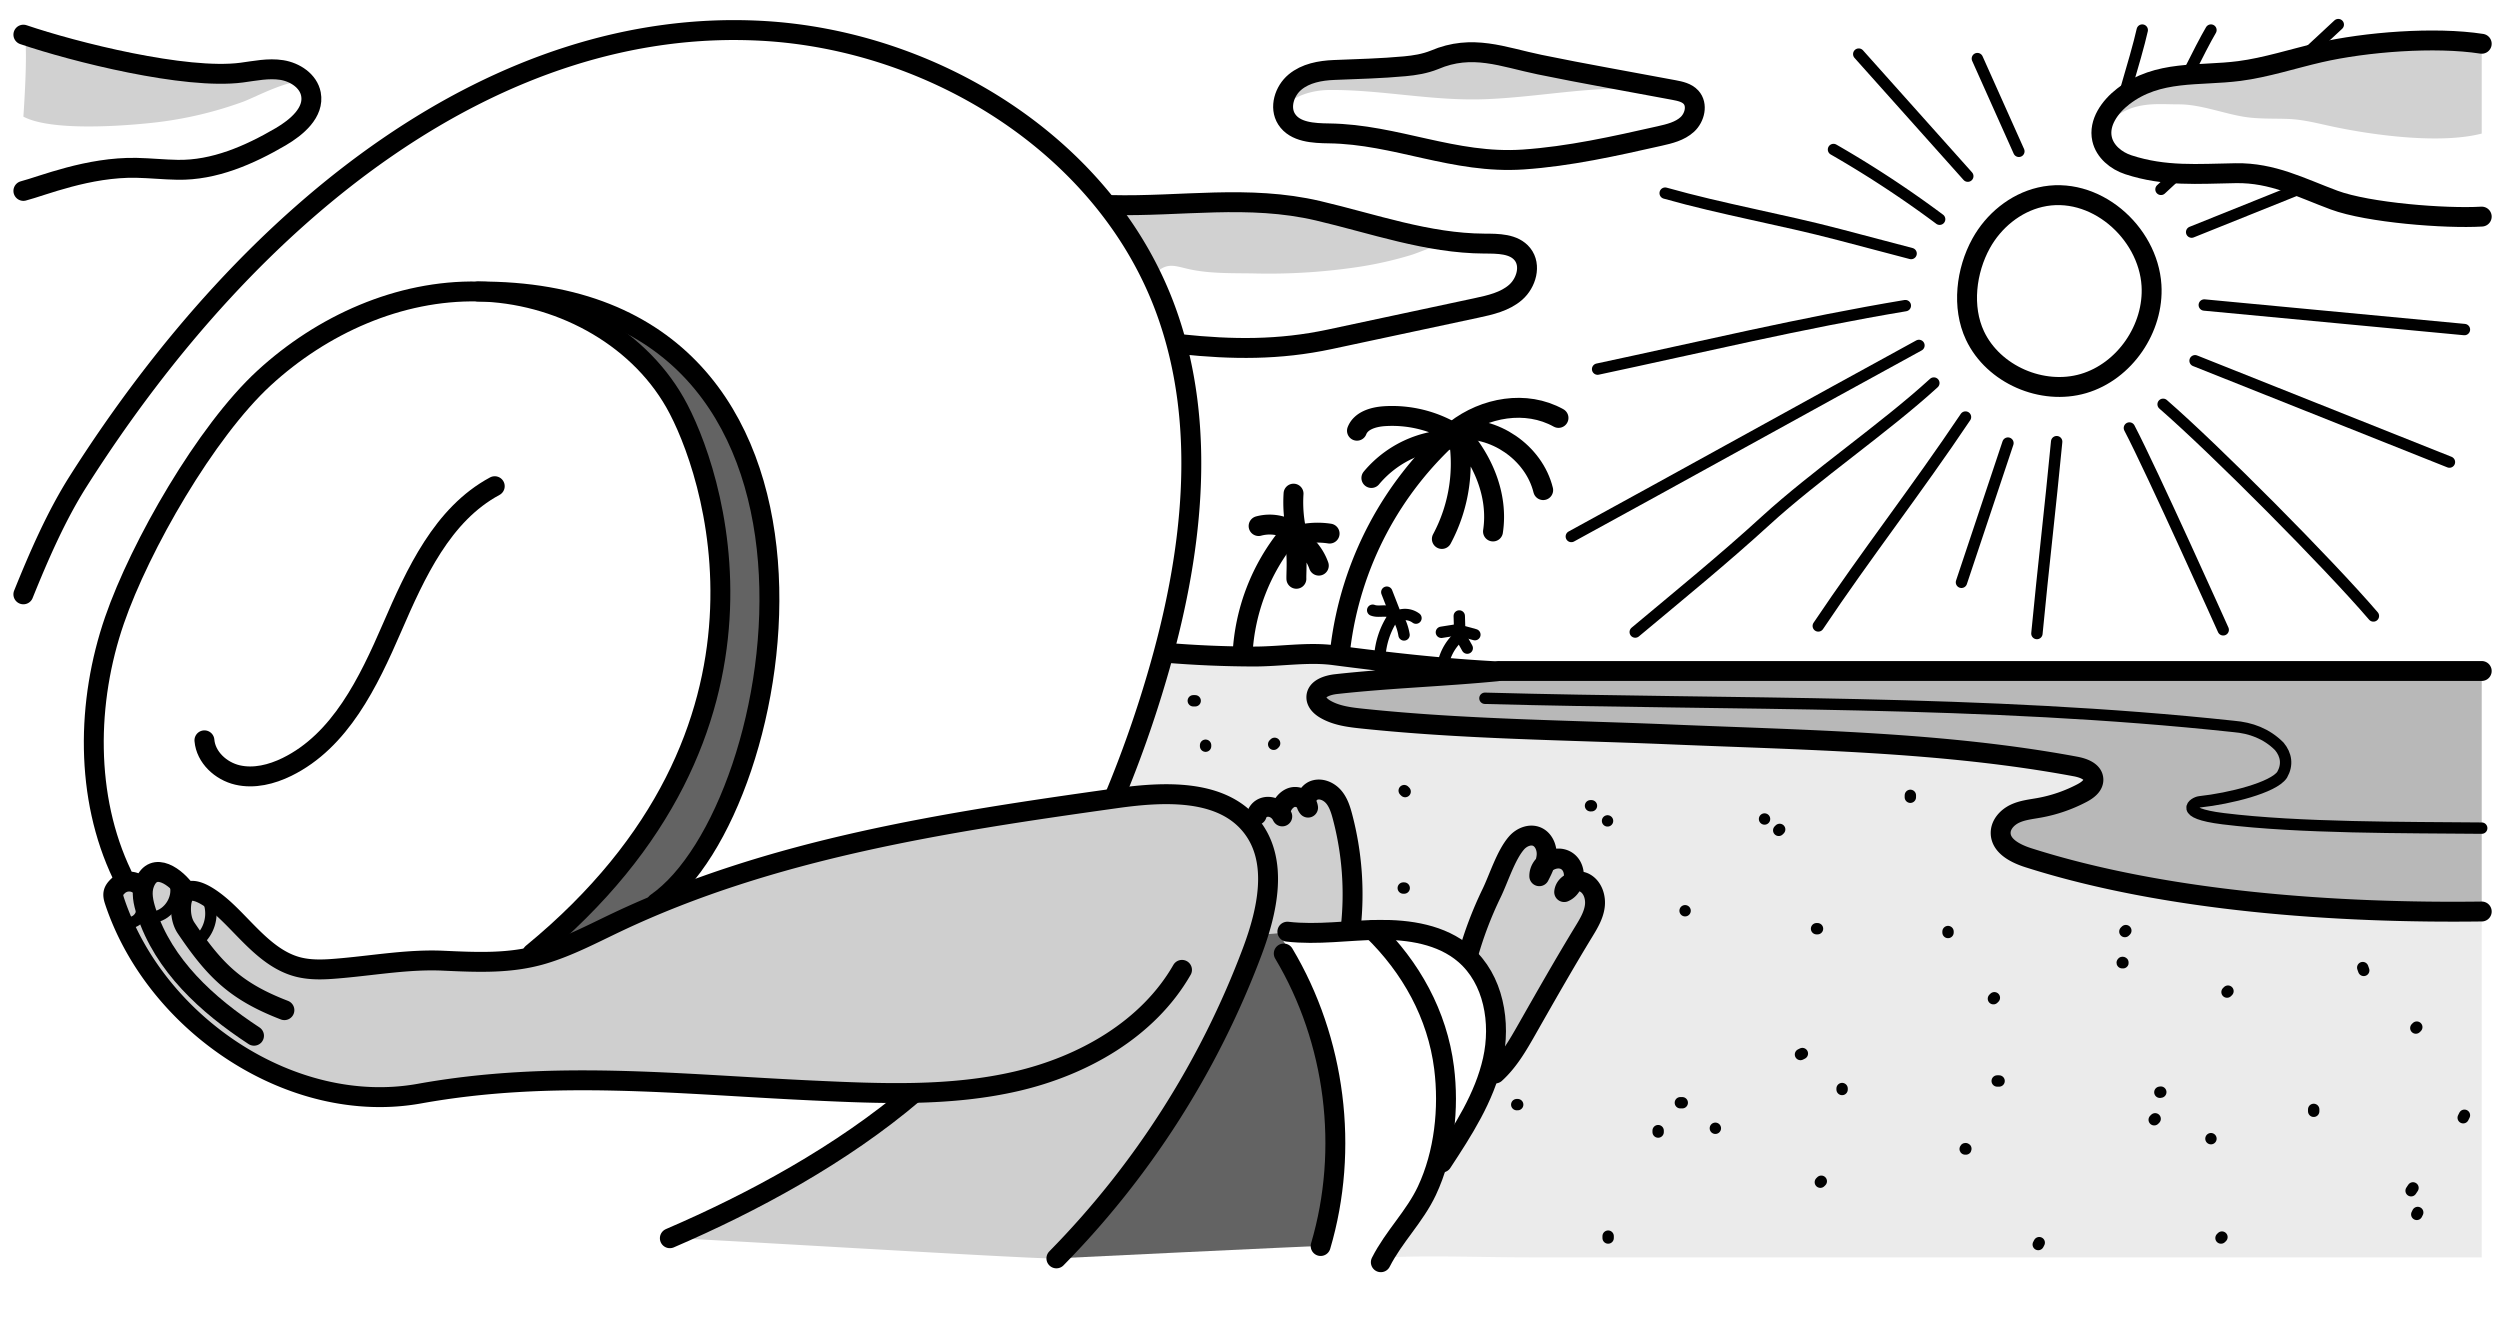 <svg xmlns="http://www.w3.org/2000/svg" viewBox="0 0 1758.024 932.115"><defs><style>.a{opacity:0.18;}.b{opacity:0.28;}.c{opacity:0.61;}.d{opacity:0.19;}.e,.f{fill:none;stroke:#000;stroke-linecap:round;stroke-linejoin:round;}.e{stroke-width:14px;}.f{stroke-width:8px;}.g{opacity:0.08;}</style></defs><title>EFimage</title><path class="a" d="M1532.291,73.39c15.089,0,30.791,6.309,45.631,8.729,10.544,1.719,21.19,1.093,31.785,1.556,10.52.46,21.017,3.315,31.434,5.509,29,6.107,75.351,12.2,104.03,4.735V30.772c-35.608-2.322-82.452.992-88.381,1.716a366.573,366.573,0,0,0-59.058,12.661c-15.412,4.517-31.712,4.585-47.746,5.512s-32.512,2.9-46.546,10.708c-10.769,5.992-20.592,15.8-25.455,27.238,7.958-5.148,13.953-10.709,23.484-13.352C1511.912,72.36,1521.692,73.39,1532.291,73.39Z"/><path class="b" d="M1745.171,471.845H1054.287l-1.667.231c-37.8,3.675-74.994,4.792-112.979,8.983-6.125.676-13.978,3.144-13.964,9.278.008,3.649,3.11,6.531,6.272,8.376,7.883,4.6,17.272,5.71,26.361,6.662,71.955,7.539,143.931,8.024,216.271,11.066,94.665,3.981,192.005,5.24,284.976,22.567,5.508,1.027,12.336,3.488,12.538,9.087.159,4.387-4.085,7.527-7.967,9.576a104.3,104.3,0,0,1-30.091,10.38c-5.807,1.049-11.81,1.636-17.146,4.156s-10,7.559-10.005,13.46c-.014,9.4,10.594,14.676,19.551,17.529,60.024,19.121,247.518,41.543,318.734,37.787Z"/><path class="c" d="M885.9,657.349l12.84-1.088c2.306,1.333,24.082,40.445,29.528,58.444,14.916,49.3,3.881,110.481.431,161.505-7.448,0-185.824,8.688-185.824,8.688,28.179-39.156,75.674-99.582,100.443-141.136q14.948-25.075,28.987-50.677C876.978,684.555,884.01,660.3,885.9,657.349Z"/><path class="d" d="M879.368,672.789c2.246-5.118,4.381-10.28,6.527-15.44l37.156-3.148c1.7-.144,28.65-2.836,28.457-1.369,3.271-24.833.13-50.5-6.193-74.614-1.635-6.237-3.177-17.294-8.82-21.39-4.272-3.1-10.2-1.789-15.234-.187a245.544,245.544,0,0,0-48,21.175c-18.468-25.2-54.538-17.726-81.253-17.726q-48.374,2.739-96.33,10.174A1006.482,1006.482,0,0,0,514.3,615.955q-44.145,15.612-86.7,35.317c-9.446,4.378-17.693,10.56-27.43,14.578a127.174,127.174,0,0,1-30.509,8.332c-17.555,2.5-34.145.627-51.729-.141-25.868-1.131-51.328,4.542-76.98,6.784-11.663,1.02-22.148,1.986-32.907-2.551-10.437-4.4-20.386-8-29.246-15.388-15.753-13.145-27.919-34.55-51.587-31.062C129.228,605.941,96.2,611.914,86,626.84c-12.586,18.4,1.452,38.463,13.2,53.323,32.527,41.156,76.725,76.393,128.919,87.173a239.38,239.38,0,0,0,48.589,4.489c7.548,0,15.756.42,23.046-1.28,7.739-1.8,15.355-3.987,23.173-5.514,31.625-6.174,63.966-7.572,96.119-7.275,67.015.618,133.629,8.8,200.725,9.46q15.234.15,30.469.025c-2.008.017-6.482,4.267-8.21,5.426-22.667,15.195-46.749,28.974-69.923,43.542-24.513,15.41-76.546,39.119-101.059,54.529,1.579-.993,266.337,15.509,271.831,14.16,4.855-1.191,30.4-29.772,33.634-34.01q11.02-14.452,21.128-29.572c15.006-22.448,26.546-46.592,40.358-69.624,14.187-23.658,26.8-47.953,38.671-72.833Q878.034,675.832,879.368,672.789Z"/><path class="e" d="M642.678,768.649c-50.794,43.276-113.671,77.165-171.639,102.089"/><path class="e" d="M783.569,560.752a824.736,824.736,0,0,0,29.9-84.534c24.789-84.085,36.441-176.086,6.27-258.393C777.739,103.237,657,28.072,535.123,21.644,351.734,11.973,178.624,143.627,55,338.443c-15.476,24.388-27.739,52.713-38.561,79.493"/><path class="e" d="M831.191,682.019c-23.959,41.737-69.519,67.492-116.4,78.352s-95.676,8.687-143.75,6.455C475.819,762.4,388.712,752.178,294.9,769.05,205.578,785.111,109.31,720.506,80.517,633.488c-1.623-4.905-1.035-7.185,2.744-10.708a11.43,11.43,0,0,1,14.243-.712"/><path class="e" d="M742.87,884.9A617.128,617.128,0,0,0,880.659,668.946c10.641-28.434,18.36-62.938-.037-87.088-20.779-27.277-61.7-25.281-95.661-20.525-120.138,16.826-242.145,35.458-351.735,87.481-16.8,7.977-33.357,16.755-51.179,22.086-23.237,6.952-46.738,5.73-70.633,4.662-23.255-1.04-47.019,3.05-70.272,5.171-10.864.991-22.016,1.958-32.519-.992-20.888-5.866-35.266-25.845-50.581-39.936-7.381-6.792-29.062-24.611-30.667-3.037-.4,5.447.452,11.319,3.507,15.846,20.185,29.906,34.925,44.552,69.1,57.737"/><path class="e" d="M374.24,670.482C565.784,513.217,500.627,328.669,474.7,283.149c-27.449-48.194-83.1-77.061-138.547-78.172s-109.691,23.355-150.507,60.907S98.617,383.746,80.517,436.172c-19.743,57.183-20.771,124.381,5.354,178.944"/><path class="e" d="M336.155,204.977C617.66,203.4,556.473,568.936,461.572,634.934"/><path class="e" d="M965.286,653.984c26.985,26.224,45.49,59.582,50.2,96.914,3.588,28.439.228,60.252-12.068,86.414-8.6,18.29-23.213,32.156-32.411,50.3"/><path class="e" d="M902.751,670.519c36.458,61.052,46.1,137.5,25.943,205.691"/><path class="e" d="M905.279,655.164c21.288,2.455,42.772-1,64.2-1.272s44.213,3.217,60.481,17.165c20.47,17.551,25.655,48.079,19.777,74.395s-20.941,49.506-35.726,72.055"/><path class="e" d="M1032.226,672.071a264.584,264.584,0,0,1,16.688-44c5.018-10.348,10.071-26.863,17.639-35.426,3.471-3.927,9.229-6.336,14.08-4.352,4.876,2,7.288,7.8,6.977,13.055s-2.761,10.122-5.161,14.812c-.2-8.991,11.61-15.644,19.194-10.812s6.545,18.35-1.69,21.965c.621-6.283,9.142-9.468,14.652-6.386s7.721,10.193,6.864,16.449-4.163,11.87-7.45,17.261c-13.888,22.775-27.1,46.042-40.338,69.305-6.308,11.085-12.775,22.371-22.228,30.933"/><path class="e" d="M883.693,573.123c2.628-8.049,13.93-7.623,18,.973-2.928-4.41,1.275-11.29,6.22-13.18s11.174,1.769,11.934,7.007c-3.222-3.956-.38-10.63,4.463-12.238s10.306.876,13.6,4.77,4.861,8.933,6.165,13.866A213.6,213.6,0,0,1,949.9,651.9"/><path class="e" d="M819.749,459.017q30.954,2.594,62.052,2.658c18.264.038,38.026-3.305,56.026-.957,38.082,4.969,76.193,9.349,114.793,11.358-37.8,3.675-74.994,4.792-112.979,8.983-6.125.676-13.978,3.144-13.964,9.278.008,3.649,3.11,6.531,6.272,8.376,7.883,4.6,17.272,5.71,26.361,6.662,71.955,7.539,143.931,8.024,216.271,11.066,94.665,3.981,192.005,5.24,284.976,22.567,5.508,1.027,12.336,3.488,12.538,9.087.159,4.387-4.085,7.527-7.967,9.576a104.3,104.3,0,0,1-30.091,10.38c-5.807,1.049-11.81,1.636-17.146,4.156s-10,7.559-10.005,13.46c-.014,9.4,10.594,14.676,19.551,17.529,96.877,30.861,217.344,39.111,318.734,37.787"/><line class="e" x1="1054.287" y1="471.845" x2="1745.171" y2="471.845"/><path class="e" d="M143.752,520.6c1,11.955,11.531,21.638,23.212,24.371s24.053-.376,34.825-5.657c37.54-18.406,57.276-59.562,73.908-97.922s35.4-79.7,72.217-99.5"/><path class="e" d="M130.864,626.946c-6.557-9.894-22.9-22.168-29.253-5.782-2.482,6.4-.83,13.61,1.292,20.14,12.267,37.743,42.673,65.362,75.721,87.037"/><path class="f" d="M141.753,659.355a25.335,25.335,0,0,0,4.079-27.922"/><path class="f" d="M108.876,644.789c9.9-1.819,16.976-12.982,14.4-22.711"/><path class="e" d="M1388.861,236.04c12.924,27.345,47.224,42.205,76.244,33.684s49.719-38.889,47.843-69.076c-2.33-37.488-40.2-70.9-78.333-61.955-17.6,4.128-32.732,16.642-41.468,32.47C1382.624,190.228,1379.369,215.956,1388.861,236.04Z"/><path class="f" d="M1432.374,445.51c4.63-48.311,9.261-86.621,13.891-134.932"/><path class="f" d="M1278.627,440.17c34.176-50.966,69.352-95.931,103.529-146.9"/><path class="f" d="M1379.318,409.485c12.124-36.308,20.566-61.591,32.689-97.9"/><path class="f" d="M1359.9,269.359c-34.512,31.559-83.633,65.118-118.146,96.677-29.745,27.2-60.921,52.577-91.844,78.43"/><path class="f" d="M1123.452,259.568c72.174-15.364,143.994-32.576,216.4-44.643"/><path class="f" d="M1289.341,105.144a749.438,749.438,0,0,1,74.625,49.012"/><path class="f" d="M1343.91,178.289l-50.547-13.3c-41-10.789-81.6-17.658-122.4-29.17"/><path class="f" d="M1390.507,41.2l29.184,65.214"/><path class="f" d="M1506.451,21.145c-2.128,9.648-6.862,25.907-11.734,42.517"/><path class="f" d="M1618.581,41.2l25.72-23.9"/><path class="f" d="M1519.625,133.162l9.994-9.288"/><path class="f" d="M1541.184,163.221l72.656-29.186"/><path class="f" d="M1497.415,300.974c15.651,29.86,65.971,141.928,65.971,141.928"/><path class="f" d="M1521.118,284.307C1558.069,316.429,1637.12,396,1669,433.155"/><path class="f" d="M1543.592,253.685l178.876,71.257"/><path class="f" d="M1550.071,214.484l182.941,17.27"/><path class="e" d="M942.5,456.4a242.3,242.3,0,0,1,81.461-154"/><path class="e" d="M1013.929,379a112.054,112.054,0,0,0,10.932-75.79c17.708,19.022,28.926,44.829,25.031,70.524"/><path class="e" d="M964.37,336.122a75.253,75.253,0,0,1,65.591-26.583,84.821,84.821,0,0,0-56.52-16.869c-7.65.528-16.435,3.063-19.206,10.214"/><path class="e" d="M1085.182,344.653c-6.524-26.511-34.685-45.782-61.76-42.263,20.631-16,49.721-21.2,72.536-8.506"/><path class="e" d="M873.8,459.511a143.627,143.627,0,0,1,32.051-82.936"/><path class="e" d="M927.4,397.756A37.541,37.541,0,0,0,906.438,375.7c7.11,2.9,5,25.95,5.188,31.3"/><path class="e" d="M885.069,369.92a29.6,29.6,0,0,1,27.146,6.209,95.811,95.811,0,0,1-2.584-28.987"/><path class="e" d="M934.985,375.219a55.545,55.545,0,0,0-25.314,1.978"/><path class="f" d="M970.234,462.87a56.6,56.6,0,0,1,10.012-29.783"/><path class="f" d="M965.286,429.122c3.557,1.373,7.636-.015,11.336.9,3.362.835,6.023,3.52,7.645,6.58a37.209,37.209,0,0,1,3.067,9.891"/><path class="f" d="M975.22,416.426l5.411,13.878a3.894,3.894,0,0,0,1.534,2.2c.938.492,2.07.143,3.1-.088a12.953,12.953,0,0,1,10.452,2.25"/><path class="f" d="M1014.6,468.131a35.6,35.6,0,0,1,10.129-19.423"/><path class="f" d="M1013.6,444.644l11-1.742,7.184,12.87"/><path class="f" d="M1026.169,433.155l.307,10.2c3.411.994,7.263,1.956,10.674,2.95"/><path class="f" d="M1044.215,491.036c175.593,4.809,349.593.809,526.593,19.809,12,1,23,5,32,14,5,6,6,13,2,20-6,9-36.58,16.682-58,19-3.585.388-16.157,7.821,16.578,11.88,53.49,6.632,127.853,6.12,181.785,6.632"/><path class="f" d="M1104.971,377.268c74.189-40.529,170.268-93.833,244.457-134.362"/><path class="f" d="M1307.086,38.045l76.684,85.829"/><path class="d" d="M1053.756,756.322a456.943,456.943,0,0,0,63.03-107.2c3.013-7.23,5.884-15.176,3.814-22.73-2.007-7.323-8.2-12.609-14.075-17.42L1086.6,592.656c-2.951-2.417-6.237-4.959-10.051-4.953-5.525.01-9.457,5.2-12.3,9.937a265.736,265.736,0,0,0-19.4,39.278c-4.081,10.325-13.163,27.222-9.16,38.069,4.968,13.461,13.094,24.524,16.332,39.031A118.1,118.1,0,0,1,1053.756,756.322Z"/><path class="c" d="M486.471,521.208C505.013,466.25,507.4,406.364,496.38,349.42c-9.373-48.441-30.338-97.581-70.9-125.675,65.224,19.91,97.717,85.114,110.094,147.122A326.775,326.775,0,0,1,527.539,530.9c-12.516,40.316-34.691,82.084-70.7,106.117-12.093,8.072-76.419,29.815-79.376,32.631C423.331,625.976,465.686,582.81,486.471,521.208Z"/><path class="f" d="M1166.02,795.075v1"/><path class="f" d="M1206.258,793.413h0"/><path class="f" d="M1181.65,775.455h1.33"/><path class="f" d="M1266.115,741.536l1.33-.665"/><path class="f" d="M1295.379,765.479v.665"/><path class="f" d="M1381.932,807.99c-.209-.352.711-.341.495.006"/><path class="f" d="M1404.452,760.158h1.33"/><path class="f" d="M1514.856,787.427l.665-.665"/><path class="f" d="M1518.838,768.085l.648-.1"/><path class="f" d="M1554.761,800.728h0"/><path class="f" d="M1566.067,697.641l.665-.665"/><path class="f" d="M1369.868,655.741v-.665"/><path class="f" d="M1184.975,640.444h0"/><path class="f" d="M1240.842,575.931h0"/><path class="f" d="M1277.422,653.08h.665"/><path class="f" d="M1066.591,776.786h.665"/><path class="f" d="M1280.082,831.322l.665-.665"/><path class="f" d="M1250.818,583.912l.665-.665"/><path class="f" d="M1118.467,566.62h.665"/><path class="f" d="M1130.438,577.261h0"/><path class="f" d="M986.781,624.482h.665"/><path class="f" d="M1343.382,559.3l-.012,1.33"/><path class="f" d="M1402.457,701.631l-.665.665"/><path class="f" d="M1492.355,677c-.06-.328.63-.305.547.019"/><path class="f" d="M987.446,555.978l.665.665"/><path class="f" d="M847.779,524.719v-.665"/><path class="f" d="M839.132,492.8h1.331"/><path class="f" d="M895.664,523.389l.666-.665"/><path class="f" d="M1494.238,655.076l.665-.666"/><path class="e" d="M830.486,242.059c36.059,3.808,69,4.166,104.726-3.473l103-22.02c9.792-2.094,20.046-4.412,27.584-11s11.06-18.927,4.83-26.767c-6-7.551-17.217-7.464-26.862-7.508-39.817-.185-78.105-13.993-116.871-23.085-49-11.492-96.27-2.772-145.633-4.028"/><path class="e" d="M16.44,134.246c13.261-3.414,45.614-16.913,79.543-16.224,9.679.2,19.31,1.231,28.989,1.39,25.667.422,50.239-10.286,72.4-23.249,11.315-6.62,23.748-17.1,21.293-29.981-1.771-9.294-11.193-15.462-20.537-16.946s-18.828.6-28.209,1.827C130.374,56.253,51.942,36.455,16.44,24.371"/><path class="e" d="M1745.171,152.315c-25.539,1.52-79.762-2.715-103.749-11.593-23.54-8.714-43.173-19.362-69.215-18.94-26.628.431-49.736,2.529-75.546-5.923-8.567-2.806-16.5-9.29-18.464-18.088-2.571-11.5,5.535-22.754,14.859-29.952,24.493-18.909,53.142-14.169,81.724-17.892,18.805-2.449,37.878-8.722,56.371-12.98,32.441-7.469,81.12-11.253,114.02-6.175"/><path class="f" d="M1538.841,51.534c6.449-12.863,12.265-24.212,15.92-30.389"/><path class="a" d="M1023.164,171.24c-34.1-6.975-67.227-11.828-100.962-19.491-33.517-7.613-68.033-9.092-102.29-8.4-8.726.176-36.354,12.853-42.983,3.516,11.1,15.629,21.5,32.5,33.837,47.092,10-10.769,15.356-6.6,27.546-4.227,14.586,2.844,30.112,2.274,44.923,2.591a423.764,423.764,0,0,0,73.614-4.853,264.963,264.963,0,0,0,34.9-7.971C999.9,177.1,1014.609,169.566,1023.164,171.24Z"/><path class="a" d="M217.02,58.491c-17.63-10.3-39.657-6.132-60.039-4.881C133.084,55.077,39.209,31.773,16.44,24.371c4.025,1.325,0,57.651,0,57.651C38.6,93.8,100.016,87.274,111.668,85.83a270.63,270.63,0,0,0,59.244-14.27C179.706,68.359,207.7,53.042,217.02,58.491Z"/><path class="g" d="M781.746,559.473q-.582,1.2-1.17,2.4c18.3-4.684,33.437-4.981,52.338-2.5,8.435,1.106,16.366,4.268,24.084,7.7,4.969,2.211,16.7,11.107,22.069,10.107,3.826-.714,9.159-7.946,13.015-10.112,7.684-4.315,16.964-6.99,25.435-9.243,5.267-1.4,11.222-2.434,15.893.375,14.079,8.464,14.616,27.844,15.449,42.3.408,7.079,4.758,53.253.079,55.934,30.243-17.323,58.027,3.551,82.222,18.858,10.234-22.074,16.878-45.548,25.223-68.351,2.386-6.52,5.713-13.925,12.452-15.6,5.942-1.474,11.8,2.26,16.791,5.809,12.438,8.851,25.538,18.538,30.893,32.833,6.693,17.865-2.3,31-11.864,45.06-12.2,17.933-24.18,36.229-36.587,54.123-12.706,18.324-21.092,38.53-32.561,57.817l-29.615,49.8c-10.385,17.465-23.238,31.034-34.373,47.527,34.4-1.645,69.524-.116,104.045-.116h669.607V640.983c-26.965,1.847-185.537-8.593-212.4-12.891q-47.021-7.522-93.554-17.756c-7.088-1.559-14.37-3.254-20.3-7.437s-10.241-11.51-8.722-18.606c3.45-16.111,33.279-17.64,45.959-21.706,6.741-2.162,14.731-5.838,15.162-12.9.277-4.538-3.049-8.678-7.09-10.762s-8.7-2.534-13.224-2.947c-21.878-2-44.013-3.136-65.635-6.889-70.075-12.165-144.529-9.715-215.555-13.194l-128.149-6.276-65.285-3.2c-14.15-.693-38.466,2.084-48.527-10.983-10.679-13.877,20.557-15.3,27.006-15.953,20.792-2.107,41.534-5.146,62.275-7.716-15.537,0-31.307-5-46.821-6.085-16.08-1.127-32.472-1.306-48.684-2.133q-51.79-2.642-103.576-5.391A502.566,502.566,0,0,1,781.746,559.473Z"/><path class="f" d="M1561.831,870.592l.665-.665"/><path class="f" d="M1627.009,781.471v-1.33"/><path class="f" d="M1698.838,722.944l.665-.665"/><path class="f" d="M1662.2,682.4l-.7-1.984"/><path class="f" d="M1699.5,853.965l.665-1.33"/><path class="f" d="M1695.512,837.338l1.33-2"/><path class="f" d="M1433.315,875.166l.692-1.315"/><path class="f" d="M1130.858,870.592v-1.33"/><path class="f" d="M89.844,648.792a9.159,9.159,0,0,0,9.608-6.944"/><path class="f" d="M1732.143,786l.869-1.737"/><path class="e" d="M987.94,46.6c-16.651,1.546-33.194,1.925-49.877,2.609-9.733.4-19.918,2.275-27.407,8.506s-11.147,17.869-5.9,26.076c5.909,9.24,18.878,9.865,29.844,10.009,47.1.623,87.867,21.671,136.545,18.358,32.376-2.2,64.184-9.365,95.839-16.5,6.972-1.572,14.289-3.319,19.546-8.16s7.4-13.852,2.575-19.126c-2.968-3.246-7.607-4.234-11.928-5.052-31.507-5.964-63.16-11.422-94.565-17.9-25.82-5.326-47.27-14.736-73.944-3.3C1001.862,44.847,994.926,45.947,987.94,46.6Z"/><path class="a" d="M1184.76,66.8q-35.428-10.25-71.685-17.215c-22.994-4.45-44.46-13.668-68.391-12.516-17.557.837-34.5,6.682-51.948,8.773-15.683,1.879-31.609.708-47.3,2.554-9.2,1.083-20.205-.092-28.343,4.664a33.149,33.149,0,0,0-11.26,10.924c-2.091,3.33-2.4,10.278-4.54,12.791,8.12-9.519,21.277-13.412,33.789-13.5,35.964-.24,71.613,7.711,107.858,6.533C1090.42,68.272,1138.608,55.564,1184.76,66.8Z"/></svg>